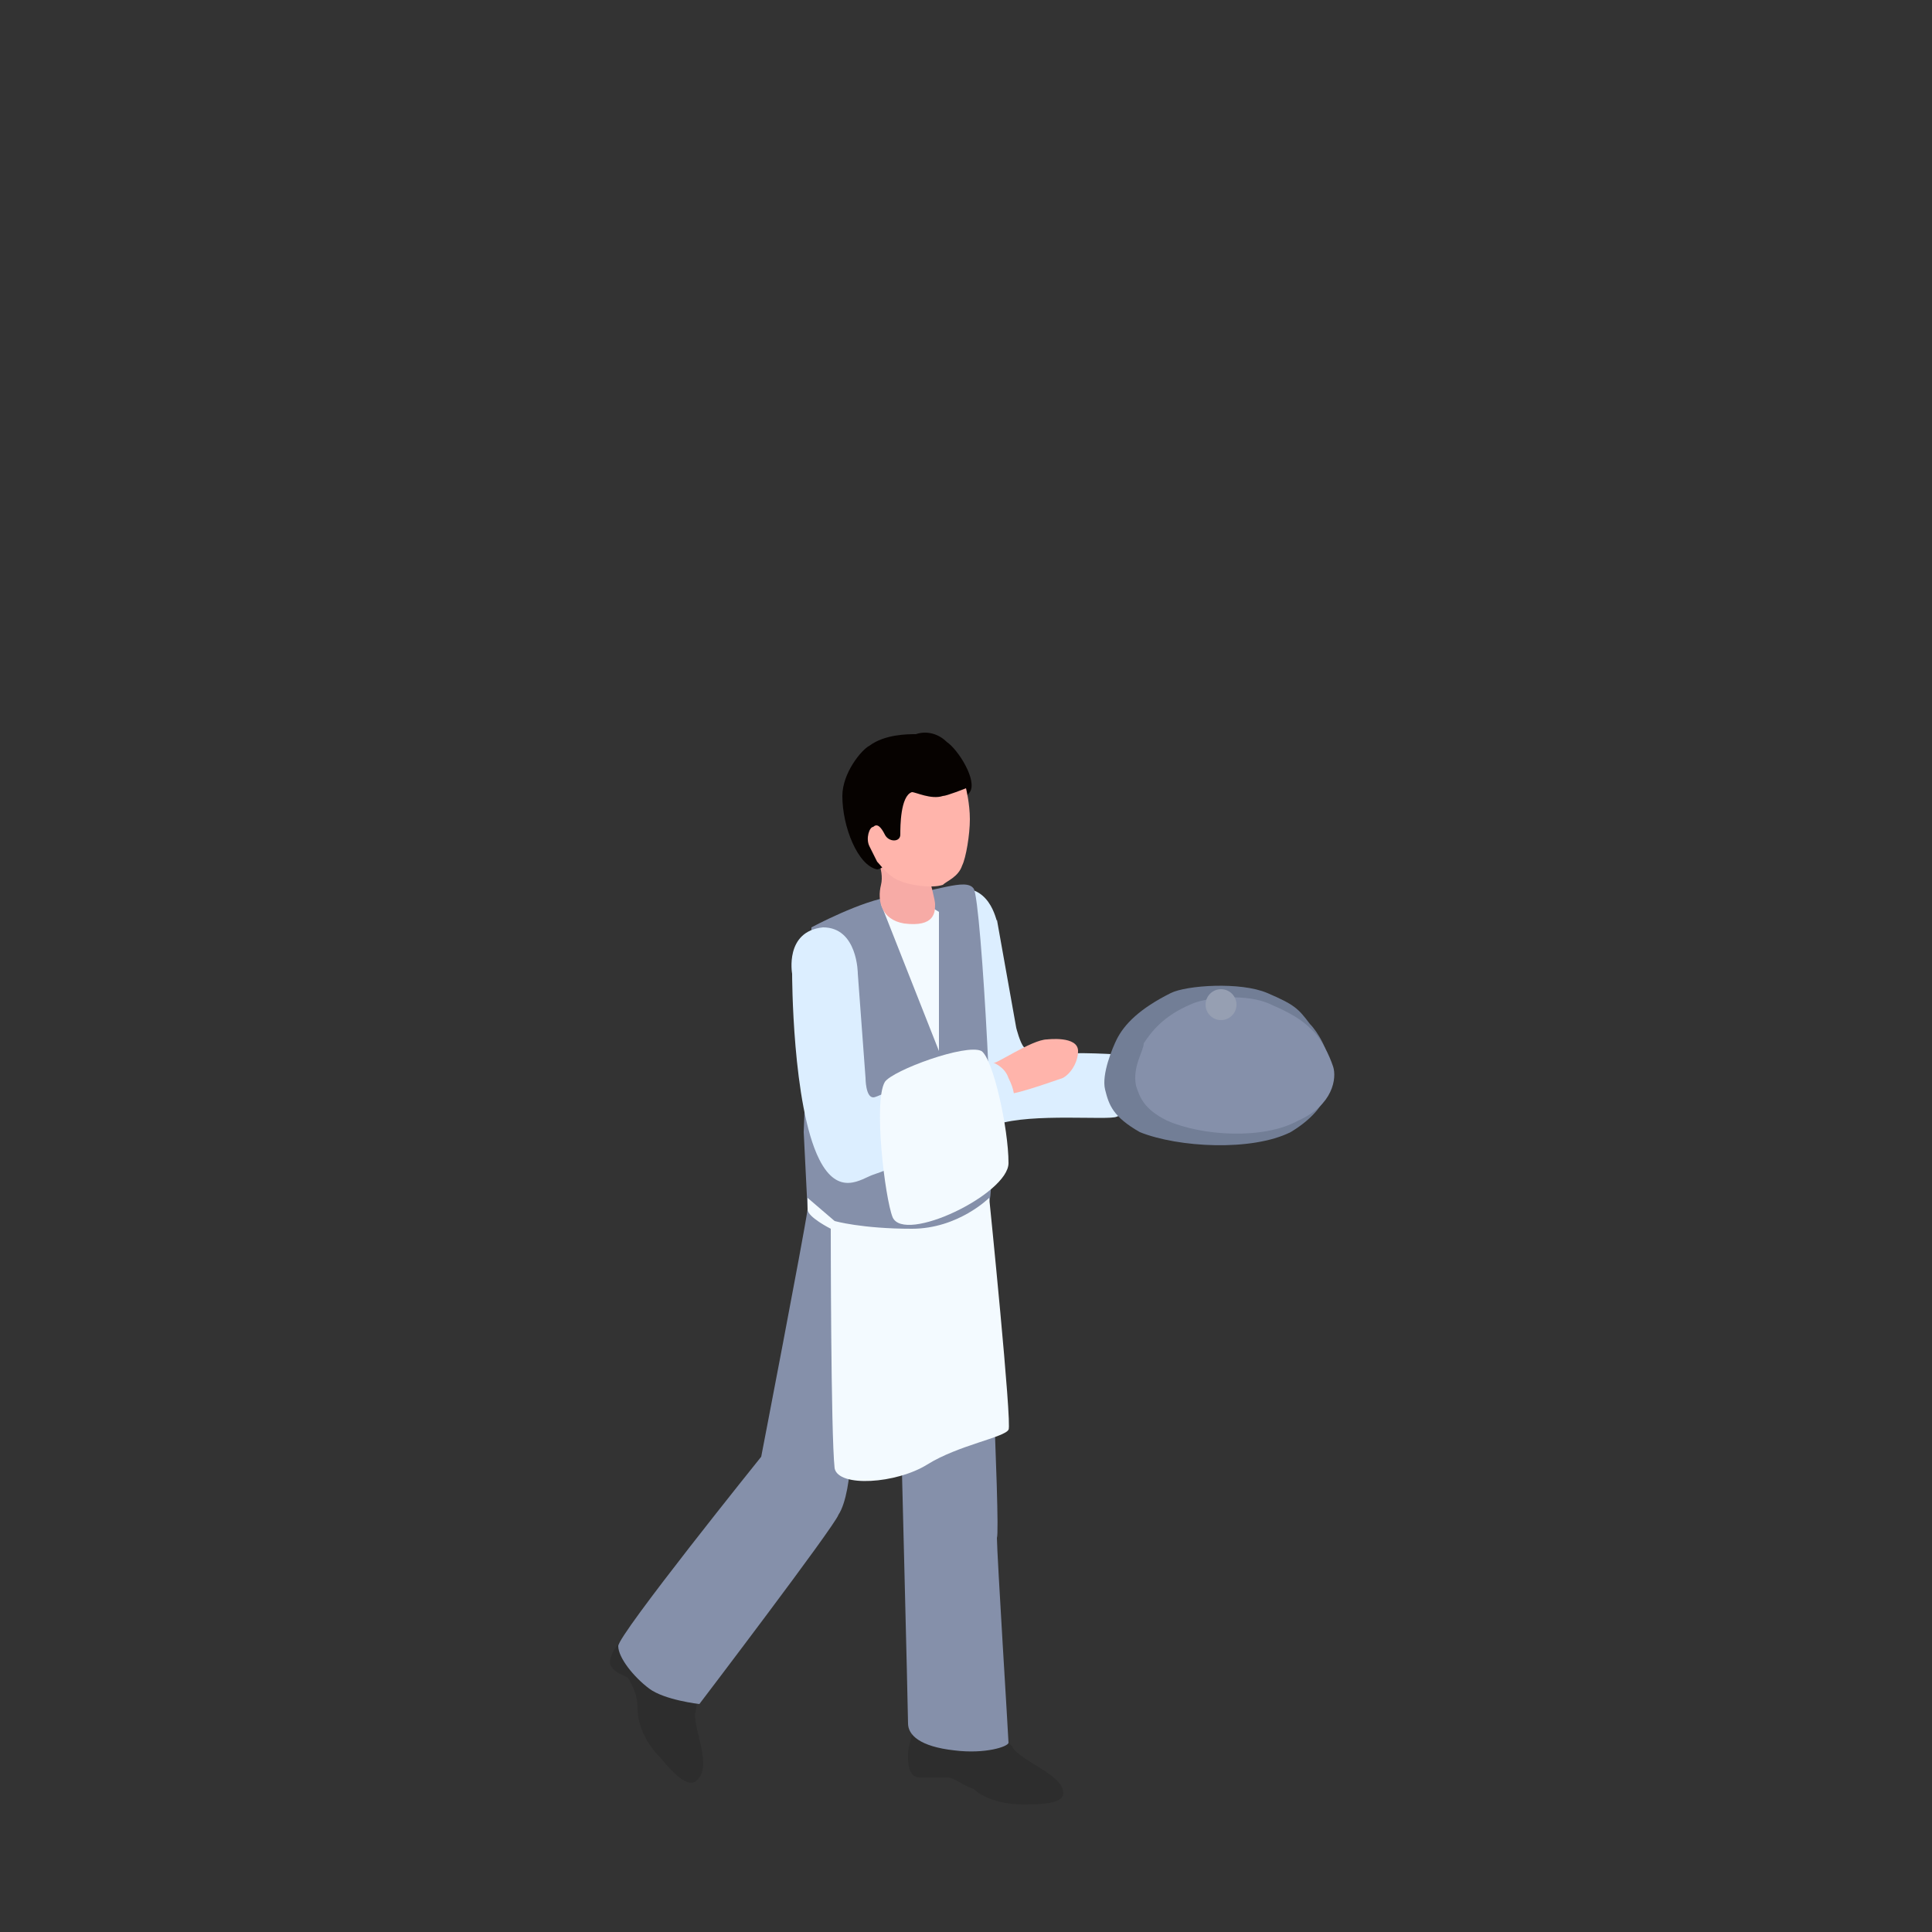 <?xml version="1.0" encoding="utf-8"?>
<!-- Generator: Adobe Illustrator 17.1.0, SVG Export Plug-In . SVG Version: 6.00 Build 0)  -->
<!DOCTYPE svg PUBLIC "-//W3C//DTD SVG 1.1//EN" "http://www.w3.org/Graphics/SVG/1.1/DTD/svg11.dtd">
<svg version="1.1" xmlns="http://www.w3.org/2000/svg" xmlns:xlink="http://www.w3.org/1999/xlink" x="0px" y="0px"
	 viewBox="0 0 50 50" enable-background="new 0 0 50 50" xml:space="preserve">
<rect x="0" y="0" width="50" height="50" fill="#333333" stroke="none"/>
<g id="Layer_6">
</g>
<g id="grid" display="none">
</g>
<g id="Layer_4" display="none">
</g>
<g id="Layer_10">
</g>
<g id="Layer_8">
</g>
<g id="принятие_заказа">
	<g id="Layer_2">
	</g>
	<g id="Слой_1">
		<g id="Layer_7">
		</g>
	</g>
	<g id="Layer_1_1_">
	</g>
</g>
<g id="chef">
</g>
<g id="Layer_12" display="none">
</g>
<g id="Layer_14">
</g>
<g id="Layer_15">
</g>
<g id="Layer_18">
</g>
<g id="Layer_19">
</g>
<g id="Layer_19_copy">
</g>
<g id="Layer_21">
	<path fill="#DCEEFF" d="M24,24.4c0,0-0.1-1.3,0.8-1.4c0.9-0.1,1,1,1,0.8l0.5,2.8c0,0,0.1,0.4,0.2,0.5c0.2,0.2,0.6,0.2,0.8,0.2
		c0.4-0.1,1.8,0,1.8,0s0.5,0.2,0.7,0.6c0.3,0.6-0.5,0.8-0.9,1c-0.2,0.1-2.2-0.1-3.1,0.2c-0.3,0.1-0.8,1-1.2,0
		C24.1,27.8,24,24.4,24,24.4z"/>
	<path fill="#2D2D2D" d="M23.5,45.4c0,0.2,0,0.6,0.3,0.6c0.3,0,0.5,0,0.7,0c0.2,0,0.4,0.2,0.7,0.3c0.1,0.1,0.5,0.4,1.3,0.4
		c0.8,0,1.1-0.1,1-0.4c-0.1-0.4-1.2-0.8-1.3-1.1C26,45,24.8,44,24.8,44l-1,0.3C23.8,44.3,23.5,45.1,23.5,45.4z"/>
	<path fill="#2D2D2D" d="M16.3,42.2c-0.1,0.1-0.6,0.6-0.5,0.9c0.2,0.3,0.4,0.2,0.5,0.4s0.2,0.4,0.2,0.7c0,0.1,0,0.7,0.6,1.3
		c0.5,0.6,0.8,0.8,1,0.5c0.3-0.4-0.2-1.4-0.1-1.7c0.1-0.3,0-1.8,0-1.8l-0.9-0.6C17.2,41.8,16.6,42.1,16.3,42.2z"/>
	<path fill="#8590AA" d="M19.7,37.7c0,0,1.1-5.7,1.2-6.4c0.2-0.8,4.6,0.2,4.6,0.2s0.4,8.1,0.3,8.3c0,0.4,0.3,5.2,0.3,5.3
		c0,0.1-0.6,0.3-1.4,0.2c-0.9-0.1-1.2-0.4-1.2-0.7c0-0.3-0.2-8.2-0.2-8.2l-0.2-1.2c0,0-1.1,2.2-1.1,2.6s-0.1,1.1-0.3,1.4
		c-0.1,0.3-3.6,4.9-3.6,4.9s-0.9-0.1-1.3-0.4c-0.4-0.3-0.8-0.8-0.8-1.1C16,42.3,19.7,37.7,19.7,37.7z"/>
	<path fill="#8590AA" d="M20.9,31.3l-0.1-2L21,24c0,0,1.3-0.7,2.1-0.8c1.1-0.1,1.9-0.5,2.1-0.2s0.6,7.7,0.4,8.1
		c-0.2,0.4,0,1.8-0.1,1.9c-2,1.6-3.6-0.9-3.6-0.9L20.9,31.3z"/>
	<polygon fill="#F3FAFF" points="24.3,27.2 24.3,23.6 23.5,23.1 22.8,23.4 	"/>
	<path fill="#FFB4AB" d="M27.1,26.9c0,0,0.8-0.1,0.8,0.3c0,0.3-0.2,0.6-0.4,0.7c-0.3,0.1-1.4,0.5-1.5,0.4c-0.1-0.1-0.1-0.4-0.1-0.4
		l-0.2-0.4C25.7,27.6,26.7,26.9,27.1,26.9z"/>
	<path fill="#DCEEFF" d="M20.5,25.2c0,0-0.2-1.1,0.8-1.2c0.9,0,0.9,1.2,0.9,1.2l0.2,2.7c0,0,0,0.5,0.2,0.5c0.1,0,0.4-0.2,0.7-0.2
		c0.3-0.1,2.4-0.7,2.4-0.7s0.3,0.1,0.4,0.4c0.3,0.6,0.1,0.8-0.3,1.1c-0.2,0.1-2.3,1.1-3.2,1.4c-0.3,0.1-0.9,0.6-1.4-0.4
		C20.5,28.6,20.5,25.2,20.5,25.2z"/>
	<path fill="#F7ABA6" d="M22.6,22c0,0,0.3,0.5,0.2,0.9c-0.1,0.4,0,0.9,0.6,1c0.8,0.1,0.8-0.3,0.8-0.5c0-0.2-0.4-1.5-0.3-1.5H22.6z"
		/>
	<path fill="#060200" d="M24.5,19.2c0.3,0.2,0.8,1,0.6,1.3c-0.3,0.4-0.7,0.6-0.9,0.5c-0.2,0,0,0.4-0.3,0.6s-1,0.9-1.2,0.9
		c-0.5-0.1-0.9-1.1-0.9-1.9c0-0.6,0.5-1.2,0.7-1.3c0.4-0.3,1-0.3,1.2-0.3C24,18.9,24.3,19,24.5,19.2z"/>
	<path fill="#FFB4AB" d="M25.1,21.2c0-0.4-0.1-0.8-0.1-0.8s-0.5,0.2-0.6,0.2c-0.3,0.1-0.7-0.1-0.8-0.1c-0.3,0.1-0.3,0.9-0.3,1.1
		s-0.3,0.2-0.4,0c-0.1-0.2-0.2-0.3-0.3-0.2c-0.1,0-0.2,0.3-0.1,0.5c0.1,0.2,0.2,0.4,0.2,0.4c0.1,0.1,0.3,0.4,0.6,0.5
		c0.2,0.1,0.8,0.2,1.1,0.1c0.1-0.1,0.4-0.2,0.5-0.5C25,22.2,25.1,21.6,25.1,21.2z"/>
	<path fill="#F3FAFF" d="M22.9,28c0.2-0.3,2.1-1,2.5-0.8c0.3,0.2,0.7,2,0.7,2.9c0,0.8-2.7,2.1-3,1.4C22.9,31,22.6,28.5,22.9,28z"/>
	<path fill="#727E96" d="M33.9,26.5c0.2,0.2,0.5,0.7,0.5,1.1c0.1,0.4,0,1.1-1,1.7c-1,0.5-2.9,0.4-3.9,0c-0.7-0.4-0.8-0.7-0.9-1.1
		c-0.1-0.4,0.2-1.1,0.3-1.3c0.2-0.4,0.6-0.8,1.4-1.2c0.4-0.2,1.8-0.3,2.5,0C33.5,26,33.6,26.1,33.9,26.5z"/>
	<path fill="#8590AA" d="M34,26.7c0.2,0.2,0.4,0.6,0.5,0.9c0.1,0.3,0,1-0.9,1.4c-0.9,0.5-2.5,0.4-3.4,0c-0.6-0.3-0.7-0.6-0.8-0.9
		c-0.1-0.5,0.2-0.9,0.2-1.1c0.2-0.3,0.5-0.7,1.2-1c0.4-0.2,1.5-0.3,2.1,0C33.6,26.3,33.8,26.5,34,26.7z"/>
	<ellipse fill="#969FB2" cx="31.6" cy="26" rx="0.4" ry="0.4"/>
	<path fill="#F3FAFF" d="M21.5,31.8c0,0,0,5.3,0.1,6.2c0.1,0.5,1.6,0.4,2.4-0.1c0.8-0.5,2-0.7,2.1-0.9c0.1-0.1-0.5-6-0.5-6
		s-0.8,0.8-2,0.8c-1.3,0-2-0.2-2-0.2L20.9,31c0,0,0,0.2,0,0.3C20.9,31.5,21.5,31.8,21.5,31.8z"/>
</g>
<g id="Layer_22">
</g>
<g id="Layer_1" display="none">
</g>
<g id="Layer_17">
</g>
<g id="Layer_16">
</g>
</svg>

